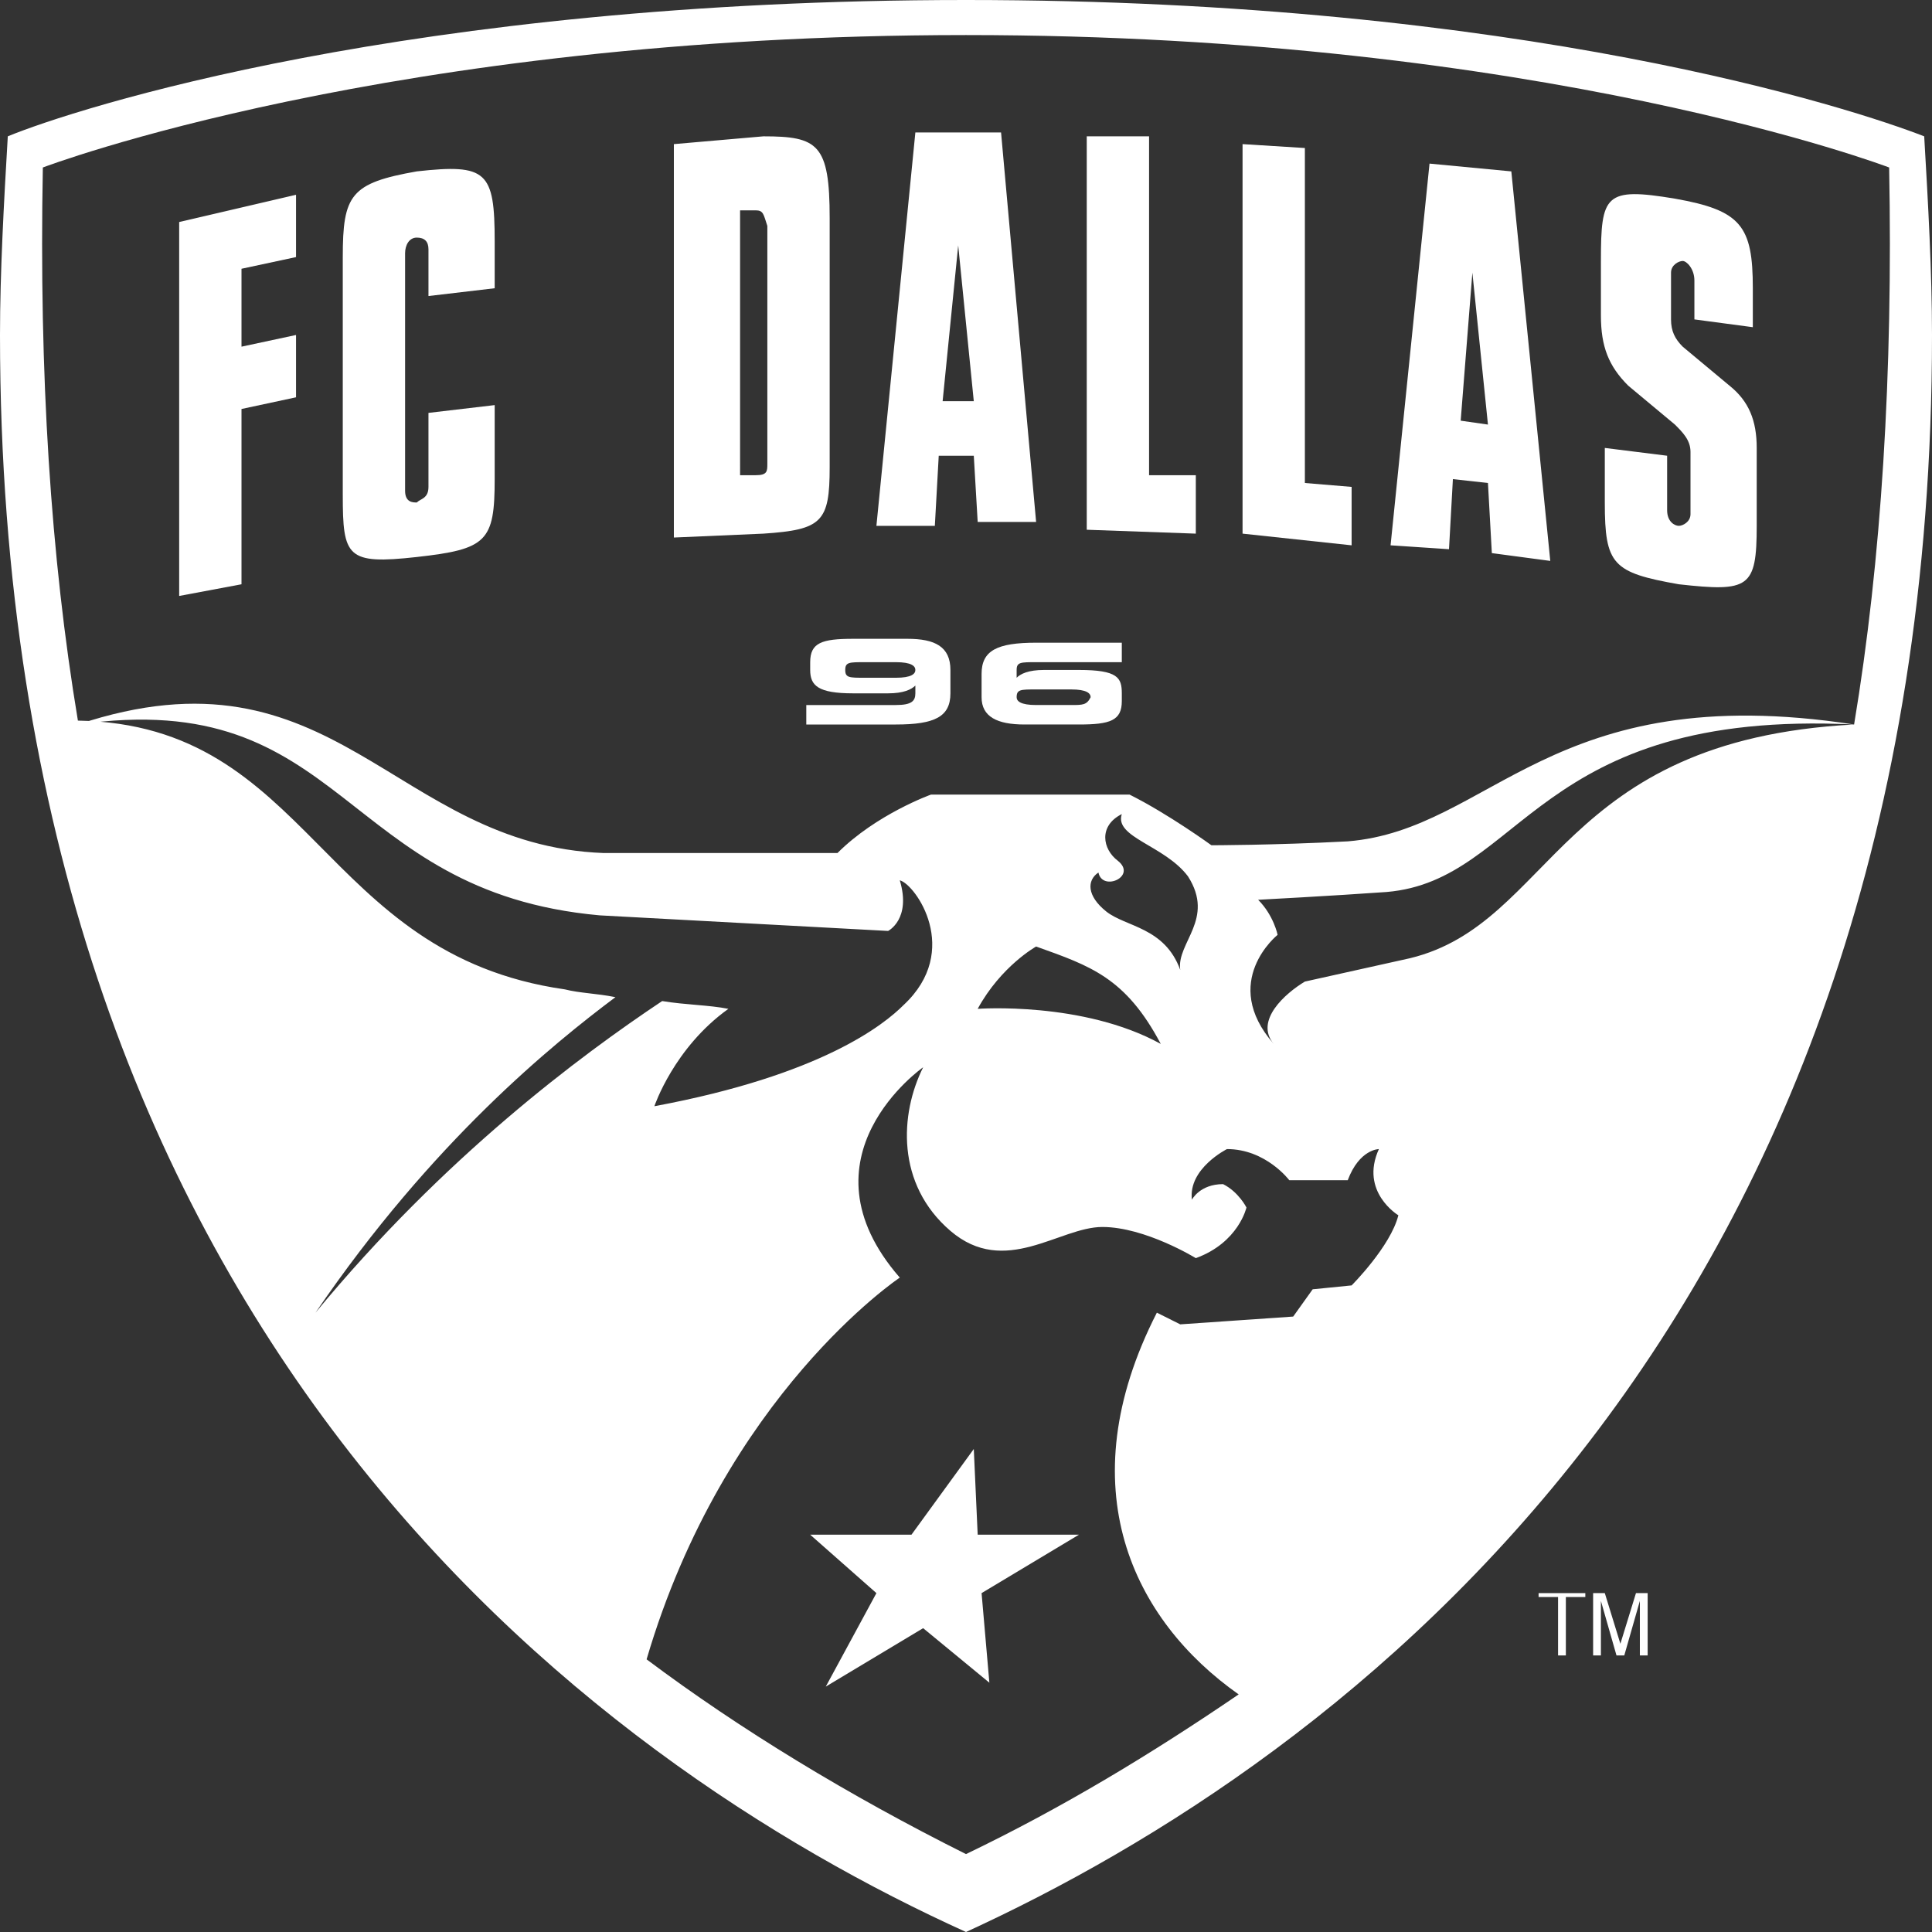 <?xml version="1.0" encoding="utf-8"?>
<!-- Generator: Adobe Illustrator 18.0.0, SVG Export Plug-In . SVG Version: 6.00 Build 0)  -->
<!DOCTYPE svg PUBLIC "-//W3C//DTD SVG 1.1//EN" "http://www.w3.org/Graphics/SVG/1.1/DTD/svg11.dtd">
<svg version="1.1" id="Layer_1" xmlns="http://www.w3.org/2000/svg" xmlns:xlink="http://www.w3.org/1999/xlink" x="0px" y="0px"
	 viewBox="0 0 49.6 49.6" enable-background="new 0 0 49.6 49.6" xml:space="preserve">
<rect x="0" y="0" width="49.6" height="49.6" fill="#333333" stroke="none"/>
<g>
	<defs>
		<rect id="SVGID_1_" y="0" width="49.6" height="49.6"/>
	</defs>
	<clipPath id="SVGID_2_">
		<use xlink:href="#SVGID_1_"  overflow="visible"/>
	</clipPath>
	<path clip-path="url(#SVGID_2_)" fill="#FFFFFF" d="M47.6,18.6c-7.6,0.4-7.7,5.1-11.4,6l-2.7,0.6c-0.5,0.3-1.3,1-0.8,1.6
		c-1.4-1.6,0.1-2.8,0.1-2.8s-0.1-0.5-0.5-0.9c0,0,1.9-0.1,3.3-0.2C39.1,22.6,39.4,18.2,47.6,18.6c-7.8-1.2-9.3,2.7-13,3
		c-1.9,0.1-3.5,0.1-3.5,0.1S30,20.9,29,20.4l-5.1,0c0,0-1.4,0.5-2.4,1.5l-6,0c-5.4-0.2-6.9-5.5-13.5-3.3c6.9-1,6.7,4.3,13.4,4.9
		l7.4,0.4c0,0,0.6-0.3,0.3-1.3c0.4,0.1,1.6,1.8,0.1,3.2c-0.5,0.5-2.1,1.8-6.4,2.6c0,0,0.5-1.5,1.9-2.5c-0.5-0.1-1.1-0.1-1.7-0.2
		c-2.1,1.4-5.6,4-8.9,8c3-4.4,6.1-6.9,7.7-8.1c-0.5-0.1-0.9-0.1-1.3-0.2C8.2,24.5,8,18.6,2,18.5c-0.7-4.2-1-8.9-0.9-14.2
		c0,0,8.9-3.4,23.7-3.4c14.8,0,23.7,3.4,23.7,3.4C48.6,9.6,48.3,14.4,47.6,18.6 M29.8,26.8c-2-1.1-4.7-0.9-4.7-0.9
		c0.6-1.1,1.5-1.6,1.5-1.6C28,24.8,28.9,25.1,29.8,26.8 M28.7,22.1c-0.4-0.3-0.5-0.9,0.1-1.2c-0.2,0.6,1.1,0.8,1.7,1.6
		c0.7,1.1-0.3,1.7-0.2,2.4c-0.4-1.1-1.4-1.1-1.9-1.5c-0.5-0.4-0.5-0.8-0.2-1C28.3,22.9,29.2,22.5,28.7,22.1 M34.7,33l-1,0.1
		l-0.5,0.7l-2.9,0.2l-0.6-0.3c-2.3,4.5-0.6,7.9,2.1,9.8c-2.2,1.5-4.5,2.9-7,4.1c-3-1.5-5.8-3.2-8.2-5c2-6.8,6.5-9.8,6.5-9.8
		c-2.7-3.1,0.6-5.4,0.6-5.4c-0.6,1.2-0.7,3,0.7,4.2c1.4,1.2,2.8-0.1,3.9-0.1c1.1,0,2.4,0.8,2.4,0.8c1.1-0.4,1.3-1.3,1.3-1.3
		s-0.2-0.4-0.6-0.6c-0.6,0-0.8,0.4-0.8,0.4c-0.1-0.8,0.9-1.3,0.9-1.3c1,0,1.6,0.8,1.6,0.8l1.5,0c0.3-0.8,0.8-0.8,0.8-0.8
		c-0.5,1.1,0.5,1.7,0.5,1.7C35.7,32,34.7,33,34.7,33 M49.4,3.5C47.6,2.8,39.1,0,24.8,0C10.5,0,1.9,2.8,0.2,3.5C0.1,5.2,0,7,0,8.6
		c0,25.5,15.1,36.6,24.8,41c9.6-4.4,24.8-15.5,24.8-41C49.6,7,49.5,5.2,49.4,3.5"/>
	<path clip-path="url(#SVGID_2_)" fill="#FFFFFF" d="M23,17.4h-0.8c-0.4,0-0.5,0-0.5-0.2c0-0.2,0.1-0.2,0.5-0.2H23
		c0.4,0,0.5,0.1,0.5,0.2C23.5,17.3,23.4,17.4,23,17.4 M23.3,16.4h-1.4c-0.8,0-1.1,0.1-1.1,0.6v0.2c0,0.4,0.2,0.6,1.1,0.6h0.9
		c0.4,0,0.6-0.1,0.7-0.2v0.2c0,0.2-0.1,0.3-0.5,0.3h-2.3v0.5H23c1,0,1.4-0.2,1.4-0.8v-0.6C24.4,16.6,24,16.4,23.3,16.4"/>
	<path clip-path="url(#SVGID_2_)" fill="#FFFFFF" d="M27.5,18.1h-0.9c-0.4,0-0.5-0.1-0.5-0.2c0-0.2,0.1-0.2,0.5-0.2h0.9
		c0.4,0,0.5,0.1,0.5,0.2C27.9,18.1,27.8,18.1,27.5,18.1 M27.7,17.2h-0.9c-0.4,0-0.6,0.1-0.7,0.2v-0.2c0-0.2,0.1-0.2,0.5-0.2h2.2
		v-0.5h-2.2c-1,0-1.4,0.2-1.4,0.8v0.6c0,0.5,0.4,0.7,1.1,0.7h1.4c0.8,0,1.1-0.1,1.1-0.6v-0.2C28.8,17.4,28.7,17.2,27.7,17.2"/>
	<polygon clip-path="url(#SVGID_2_)" fill="#FFFFFF" points="4.6,15.3 6.2,15 6.2,10.5 7.6,10.2 7.6,8.6 6.2,8.9 6.2,6.9 7.6,6.6 
		7.6,5 4.6,5.7 	"/>
	<path clip-path="url(#SVGID_2_)" fill="#FFFFFF" d="M10.7,4.4C9,4.7,8.8,5,8.8,6.6v6.1c0,1.6,0.1,1.8,1.9,1.6c1.8-0.2,2-0.4,2-2
		v-1.9l-1.7,0.2v1.9c0,0.3-0.2,0.3-0.3,0.4c-0.1,0-0.3,0-0.3-0.3V6.5c0-0.2,0.1-0.4,0.3-0.4c0.2,0,0.3,0.1,0.3,0.3v1.2l1.7-0.2V6.2
		C12.7,4.4,12.5,4.2,10.7,4.4"/>
	<path clip-path="url(#SVGID_2_)" fill="#FFFFFF" d="M19.7,11.9c0,0.2,0,0.3-0.3,0.3l-0.4,0V5.4l0.4,0c0.2,0,0.2,0.1,0.3,0.4V11.9z
		 M21.3,12V5.6c0-1.9-0.3-2.1-1.7-2.1l-2.3,0.2v10.1l2.3-0.1C21.1,13.6,21.3,13.4,21.3,12"/>
	<path clip-path="url(#SVGID_2_)" fill="#FFFFFF" d="M24.2,10.3l0.4-4l0.4,4L24.2,10.3z M25.7,3.4l-2.2,0l-1,10.1l1.5,0l0.1-1.8
		l0.9,0l0.1,1.7l1.5,0L25.7,3.4z"/>
	<polygon clip-path="url(#SVGID_2_)" fill="#FFFFFF" points="29.5,12.2 29.5,3.5 27.9,3.5 27.9,13.6 30.7,13.7 30.7,12.2 	"/>
	<polygon clip-path="url(#SVGID_2_)" fill="#FFFFFF" points="33.5,12.4 33.5,3.8 31.9,3.7 31.9,13.7 34.7,14 34.7,12.5 	"/>
	<path clip-path="url(#SVGID_2_)" fill="#FFFFFF" d="M37.5,10.8L37.8,7l0.4,3.9L37.5,10.8z M36.7,4.2l-1,9.8l1.5,0.1l0.1-1.8
		l0.9,0.1l0.1,1.8l1.5,0.2l-1-10L36.7,4.2z"/>
	<path clip-path="url(#SVGID_2_)" fill="#FFFFFF" d="M43,5.1c-1.8-0.3-1.9-0.1-1.9,1.6v1.4c0,0.8,0.2,1.3,0.7,1.8l1.2,1
		c0.2,0.2,0.4,0.4,0.4,0.7v1.6c0,0.2-0.2,0.3-0.3,0.3c-0.1,0-0.3-0.1-0.3-0.4v-1.4l-1.6-0.2v1.4c0,1.6,0.2,1.8,1.9,2.1
		c1.8,0.2,2,0.1,2-1.5v-2c0-0.7-0.2-1.2-0.7-1.6l-1.2-1c-0.2-0.2-0.3-0.4-0.3-0.7V7c0-0.2,0.2-0.3,0.3-0.3c0.1,0,0.3,0.2,0.3,0.5v1
		L45,8.4v-1C45,5.8,44.7,5.4,43,5.1"/>
	<polygon clip-path="url(#SVGID_2_)" fill="#FFFFFF" points="25.1,39.4 25,37.2 23.4,39.4 20.8,39.4 22.5,40.9 21.2,43.3 23.7,41.8 
		25.4,43.2 25.2,40.9 27.7,39.4 	"/>
	<polygon clip-path="url(#SVGID_2_)" fill="#FFFFFF" points="39.5,41 40,41 40,42.5 40.2,42.5 40.2,41 40.7,41 40.7,40.9 39.5,40.9 
			"/>
	<polygon clip-path="url(#SVGID_2_)" fill="#FFFFFF" points="41.6,42.2 41.2,40.9 40.9,40.9 40.9,42.5 41.1,42.5 41.1,41.1 
		41.5,42.5 41.7,42.5 42.1,41.1 42.1,42.5 42.3,42.5 42.3,40.9 42,40.9 	"/>
</g>
</svg>
